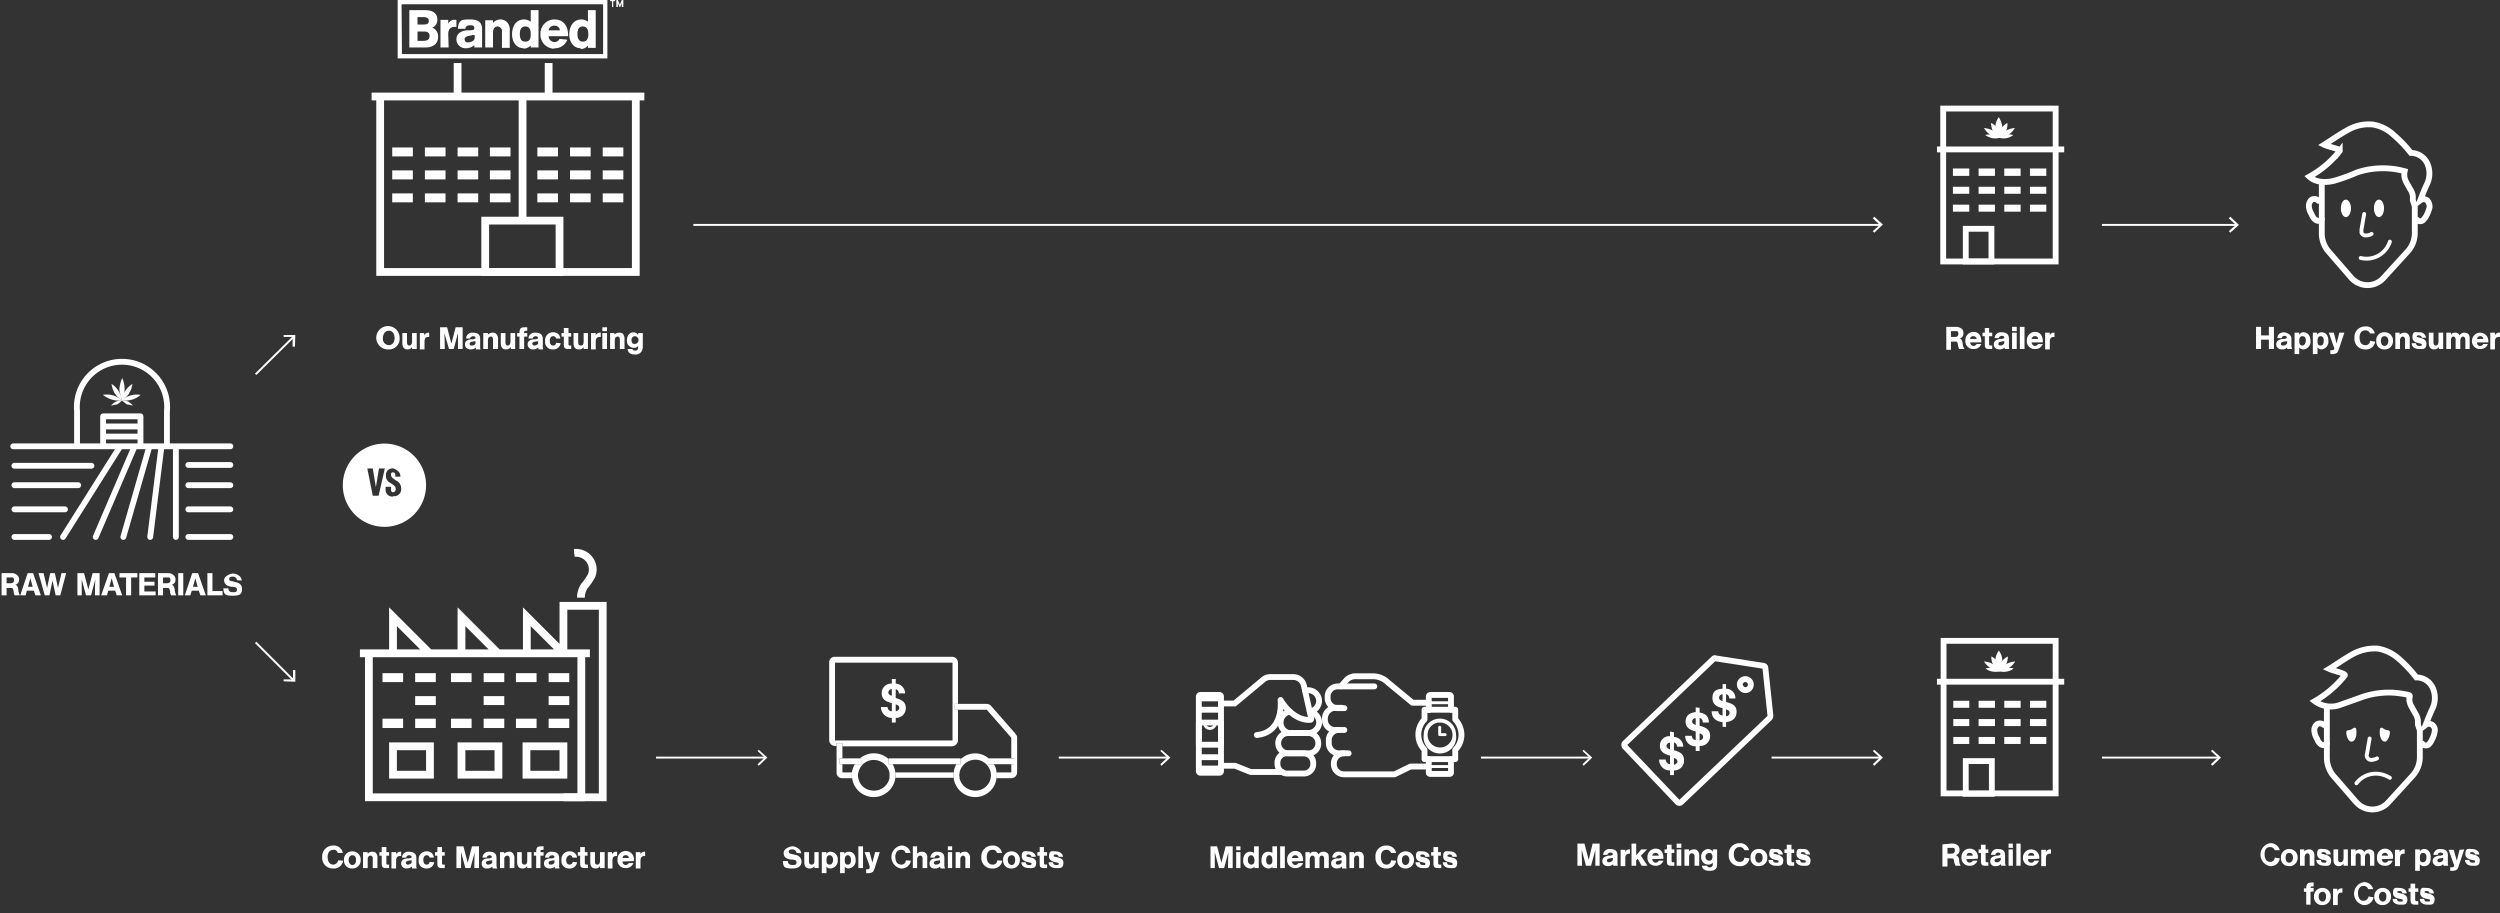 <svg xmlns="http://www.w3.org/2000/svg" id="Layer_1" data-name="Layer 1" viewBox="0 0 642.5 234.7"><rect x="0" y="0" width="642.5" height="234.7" fill="#333333" stroke="none"/><defs><style>.cls-1,.cls-10,.cls-11,.cls-12,.cls-5,.cls-6,.cls-7,.cls-8,.cls-9{fill:none}.cls-2{fill:#fff}.cls-3{isolation:isolate}.cls-4{clip-path:url(#clip-path)}.cls-10,.cls-11,.cls-12,.cls-5,.cls-6,.cls-7,.cls-8,.cls-9{stroke:#fff}.cls-12,.cls-5,.cls-6,.cls-7,.cls-8,.cls-9{stroke-miterlimit:10}.cls-5{stroke-width:.5px}.cls-10,.cls-6,.cls-9{stroke-width:1.5px}.cls-7{stroke-width:2px}.cls-10,.cls-11,.cls-8,.cls-9{stroke-linecap:round}.cls-10,.cls-11{stroke-linejoin:round}.cls-11{stroke-width:.75px}.cls-12{stroke-width:.03px}</style><clipPath id="clip-path"><path d="M0 0h642.5v234.63H0z" class="cls-1"/></clipPath></defs><g id="Layer_2" data-name="Layer 2"><g id="Layer_1-2" data-name="Layer 1-2"><path d="M0 0h642.5v234.6H0z" class="cls-1"/><path d="M98.8 114a10.7 10.7 0 1 0 10.7 10.6A10.7 10.7 0 0 0 98.8 114zm-1.5 13.4h-1.5l-1.4-7h1.4l.8 4.8.8-4.8h1.5zm3.7.2a1.7 1.7 0 0 1-1.9-1.5v-1h1.4v.7c0 .4.1.7.5.7s.7-.3.7-.8-.2-.8-.8-1.2l-.6-.4a1.9 1.9 0 0 1-1.1-1.9 1.6 1.6 0 0 1 1.5-1.8c.1-.1.2 0 .4 0s1.8.7 1.8 1.9v.2h-1.3v-.3c0-.4-.1-.8-.6-.8s-.5.3-.5.7a1.2 1.2 0 0 0 .6.9l.7.5a2.2 2.2 0 0 1 1.3 2 1.8 1.8 0 0 1-2.1 2z" class="cls-2"/><g class="cls-3"><path d="M316.8 223.1h-1.2s0-2.7.1-4.1l-1.1 4.1h-1.3l-1.1-4.1v4.1h-1.1v-5.6h1.7l1.1 4.2 1.1-4.2h1.8zM318.8 218.5h-1.1v-1h1.1zm0 4.6h-1.1V219h1.1zM322.4 223.1v-.4a1.3 1.3 0 0 1-1.1.5 1.9 1.9 0 0 1-1.8-2.1c0-1.2.6-2.2 1.8-2.2a1.7 1.7 0 0 1 1 .3v-1.7h1.2v5.6zm-.9-3.3c-.6 0-.8.7-.8 1.2s.2 1.2.9 1.2.8-.6.8-1.1-.2-1.3-.9-1.3zM327 223.1v-.4c-.2.4-.6.5-1.1.5a1.9 1.9 0 0 1-1.7-2.1c0-1.2.5-2.2 1.8-2.2a1.7 1.7 0 0 1 1 .3v-1.7h1.2v5.6zm-.8-3.3c-.6 0-.8.7-.8 1.2s.1 1.2.8 1.2.8-.6.8-1.1-.1-1.3-.8-1.3zM330.2 223.1H329v-5.6h1.2zM332 221.4c.1.5.4.9.9.9a.9.9 0 0 0 .8-.5h1.2a2 2 0 0 1-2 1.3 2 2 0 0 1-2.1-2.2 2.1 2.1 0 0 1 2.1-2.2c1.4 0 2 1.1 2 2.4v.2zm1.7-.9a.8.8 0 0 0-.8-.7c-.5 0-.7.2-.9.7zM340.3 223.1v-2.2c0-.4 0-1-.6-1s-.6.6-.6 1v2.2h-1.2v-2.3c0-.4-.1-.9-.6-.9s-.7.6-.7 1v2.2h-1.1V219h1.1v.5a1.2 1.2 0 0 1 1.2-.6 1.1 1.1 0 0 1 1.1.7 1.2 1.2 0 0 1 1.2-.7 1.9 1.9 0 0 1 1 .3c.4.3.4.8.4 1.3v2.6zM344.9 222.7a1.9 1.9 0 0 1-1.3.5c-.8 0-1.5-.4-1.5-1.3s.7-1.2 1.5-1.3h.6c.3-.1.6-.1.6-.4s-.4-.4-.6-.4-.8.2-.8.6h-1a1.5 1.5 0 0 1 1.7-1.5c1.1 0 1.9.4 1.9 1.6v1.8a2.2 2.2 0 0 0 .1.9h-1.2zm-.1-1.6h-.3c-.3.1-1.2.1-1.2.6s.3.5.6.5a1 1 0 0 0 .9-.5zM349.3 223.1v-2.4c0-.4-.1-.8-.6-.8s-.7.5-.7.9v2.3h-1.2V219h1.2v.4a1.4 1.4 0 0 1 1.1-.5 1.5 1.5 0 0 1 .9.2 1.7 1.7 0 0 1 .5 1.5v2.5zM358.8 221.2a2.3 2.3 0 0 1-2.5 2 2.7 2.7 0 0 1-2.8-2.9 2.7 2.7 0 0 1 2.8-3 2.4 2.4 0 0 1 2.5 1.9h-1.3a1.2 1.2 0 0 0-1.2-.8c-1.1 0-1.4.9-1.4 1.8s.3 2 1.4 2a1.1 1.1 0 0 0 1.2-1.1zM361.2 223.2a2 2 0 0 1-2.1-2.1 2.1 2.1 0 0 1 2.2-2.3 2.1 2.1 0 0 1 2.1 2.2 2.1 2.1 0 0 1-2.2 2.2zm.1-3.4c-.8 0-1 .6-1 1.2s.2 1.3.9 1.3 1-.7 1-1.3-.3-1.2-.9-1.2zM364.9 221.6c0 .6.3.7.9.7s.5 0 .5-.4-2.4-.1-2.4-1.8.9-1.3 1.7-1.3 1.8.4 1.8 1.4h-1.1a.7.7 0 0 0-.7-.6c-.2 0-.6 0-.6.4s2.5.1 2.5 1.7-.9 1.4-1.8 1.4-1.9-.4-1.9-1.5h1.1zM369.6 219.9v1.8c0 .4.1.5.4.5h.4v.9h-.8c-1 0-1.2-.4-1.2-1.2v-2h-.6v-.9h.6v-1.3h1.2v1.3h.7v.9zM371.9 221.6c0 .6.3.7.9.7s.5 0 .5-.4-2.4-.1-2.4-1.8.9-1.3 1.7-1.3 1.8.4 1.8 1.4h-1.1a.7.7 0 0 0-.7-.6c-.2 0-.6 0-.6.4s2.5.1 2.5 1.7-.9 1.4-1.8 1.4-1.9-.4-1.9-1.5h1.1z" class="cls-2"/></g><g class="cls-3"><g class="cls-3"><path d="M88.2 221.2a2.4 2.4 0 0 1-2.6 2 2.7 2.7 0 0 1-2.8-2.9 2.8 2.8 0 0 1 2.9-3 2.3 2.3 0 0 1 2.4 1.9h-1.3a1 1 0 0 0-1.1-.8c-1.1 0-1.5.9-1.5 1.8s.3 2 1.5 2a1.3 1.3 0 0 0 1.2-1.1zM90.5 223.2a2 2 0 0 1-2.1-2.1 2.1 2.1 0 0 1 2.2-2.3 2.1 2.1 0 0 1 2.1 2.2 2.1 2.1 0 0 1-2.2 2.2zm.1-3.4c-.7 0-1 .6-1 1.2s.3 1.3 1 1.3.9-.7.9-1.3-.2-1.2-.9-1.2zM95.8 223.1v-2.4c0-.4-.1-.8-.6-.8s-.7.5-.7.9v2.3h-1.2V219h1.2v.4a1.4 1.4 0 0 1 1.1-.5 1.5 1.5 0 0 1 .9.2 1.7 1.7 0 0 1 .5 1.5v2.5zM99.3 219.9v1.8c0 .4 0 .5.4.5h.3v.9h-.8c-.9 0-1.1-.4-1.1-1.2v-2h-.6v-.9h.6v-1.3h1.2v1.3h.7v.9z" class="cls-2"/></g><g class="cls-3"><path d="M101.8 219.6a1.1 1.1 0 0 1 1.1-.7h.2v1.1h-.3c-.9 0-1 .7-1 1.2v2h-1.2V219h1.2z" class="cls-2"/></g><g class="cls-3"><path d="M105.8 222.7a1.7 1.7 0 0 1-1.3.5 1.3 1.3 0 0 1-1.4-1.3c0-.9.7-1.2 1.5-1.3h.5c.4-.1.7-.1.7-.4s-.5-.4-.7-.4-.7.2-.7.6h-1.1a1.6 1.6 0 0 1 1.8-1.5c1.1 0 1.9.4 1.9 1.6v1.8a2.2 2.2 0 0 0 .1.9h-1.2zm0-1.6h-.3c-.3.1-1.2.1-1.2.6a.5.5 0 0 0 .5.5 1.2 1.2 0 0 0 1-.5zM111.6 221.6a1.9 1.9 0 0 1-2 1.6 1.9 1.9 0 0 1-2-2.2 2 2 0 0 1 2.1-2.2 1.7 1.7 0 0 1 1.8 1.6h-1.1a.7.7 0 0 0-.7-.6c-.7 0-.9.6-.9 1.2s.2 1.2.8 1.2a.7.7 0 0 0 .8-.7zM113.6 219.9v1.8c0 .4 0 .5.4.5h.3v.9h-.8c-.9 0-1.1-.4-1.1-1.2v-2h-.6v-.9h.6v-1.3h1.2v1.3h.7v.9zM123.1 223.1h-1.2s0-2.7.1-4.1l-1.1 4.1h-1.3l-1.1-4.1v4.1h-1.2v-5.6h1.8l1.1 4.2 1.1-4.2h1.8zM126.5 222.7a1.7 1.7 0 0 1-1.3.5 1.2 1.2 0 0 1-1.4-1.3c0-.9.7-1.2 1.4-1.3h.6c.3-.1.6-.1.6-.4s-.4-.4-.6-.4-.7.2-.7.6H124a1.6 1.6 0 0 1 1.8-1.5c1.1 0 1.8.4 1.8 1.6v1.8a2 2 0 0 0 .2.9h-1.2zm0-1.6h-.3c-.4.1-1.3.1-1.3.6s.4.5.6.5a1.2 1.2 0 0 0 1-.5zM131 223.1v-2.4c0-.4-.2-.8-.6-.8a.8.8 0 0 0-.8.9v2.3h-1.1V219h1.1v.4a1.7 1.7 0 0 1 1.2-.5 1.1 1.1 0 0 1 .8.2 1.7 1.7 0 0 1 .6 1.5v2.5zM135.5 223.1v-.5a1.4 1.4 0 0 1-1.2.6c-1.3 0-1.4-1-1.4-1.8V219h1.2v2.3c0 .5.1.9.7.9s.7-.5.7-1.1V219h1.1v4.1z" class="cls-2"/></g><g class="cls-3"><path d="M138.9 219.9v3.2h-1.1v-3.2h-.6v-.9h.6c0-1.4.4-1.5 1.5-1.5h.4v.9h-.1c-.4 0-.7 0-.7.4v.2h.8v.9z" class="cls-2"/></g><g class="cls-3"><path d="M142.6 222.7a1.9 1.9 0 0 1-1.3.5c-.8 0-1.5-.4-1.5-1.3s.7-1.2 1.5-1.3h.6c.3-.1.6-.1.6-.4s-.4-.4-.6-.4-.8.2-.8.6h-1a1.5 1.5 0 0 1 1.7-1.5c1.1 0 1.9.4 1.9 1.6v1.8a2.2 2.2 0 0 0 .1.9h-1.2zm-.1-1.6h-.3c-.3.1-1.2.1-1.2.6s.3.5.6.5a1 1 0 0 0 .9-.5zM148.3 221.6a1.8 1.8 0 0 1-2 1.6 1.9 1.9 0 0 1-2-2.2 2 2 0 0 1 2.1-2.2 1.8 1.8 0 0 1 1.9 1.6h-1.2c0-.4-.3-.6-.7-.6s-.9.6-.9 1.2.2 1.2.9 1.2a.8.8 0 0 0 .8-.7zM150.3 219.9v1.8c0 .4.1.5.5.5h.3v.9h-.8c-1 0-1.2-.4-1.2-1.2v-2h-.6v-.9h.6v-1.3h1.2v1.3h.7v.9zM154.2 223.1v-.5a1.3 1.3 0 0 1-1.1.6c-1.3 0-1.4-1-1.4-1.8V219h1.2v2.3c0 .5 0 .9.6.9s.7-.5.7-1.1V219h1.2v4.1z" class="cls-2"/></g><g class="cls-3"><path d="M157.3 219.6a1.1 1.1 0 0 1 1.1-.7h.2v1.1h-.3c-.8 0-.9.7-.9 1.2v2h-1.2V219h1.1z" class="cls-2"/></g><g class="cls-3"><path d="M160 221.4a.8.8 0 0 0 .8.9.9.9 0 0 0 .8-.5h1.2a2 2 0 0 1-2 1.3 2 2 0 0 1-2.1-2.2 2.1 2.1 0 0 1 2.1-2.2 2.1 2.1 0 0 1 2.1 2.4v.2zm1.6-.9a.7.7 0 0 0-.8-.7c-.5 0-.7.2-.8.7zM164.6 219.6a1 1 0 0 1 1-.7h.2v1.1h-.2c-.9 0-1 .7-1 1.2v2h-1.2V219h1.2z" class="cls-2"/></g></g><g class="cls-3"><g class="cls-3"><path d="M99.9 89.8a3 3 0 1 1 2.8-2.9 2.7 2.7 0 0 1-2.8 2.9zm0-4.8c-1 0-1.5 1-1.5 1.9a1.6 1.6 0 0 0 1.5 1.8c1 0 1.5-.8 1.5-1.8S101 85 99.9 85zM105.9 89.7v-.5a1.3 1.3 0 0 1-1.1.6c-1.3 0-1.4-1-1.4-1.8v-2.4h1.2v2.3c0 .5.1.9.6.9s.7-.5.7-1.1v-2.1h1.2v4.1zM109 86.2a1.2 1.2 0 0 1 1.1-.7h.2v1.1h-.3c-.8 0-.9.7-.9 1.2v2h-1.2v-4.2h1.1zM118.9 89.7h-1.2v-4.1l-1.1 4.1h-1.2l-1.2-4.1c.1 1.6.1 4.1.1 4.1h-1.2v-5.6h1.8l1.1 4.2 1.1-4.2h1.8zM122.3 89.3a1.9 1.9 0 0 1-1.3.5c-.8 0-1.5-.4-1.5-1.3s.7-1.2 1.5-1.3h.6c.3-.1.6-.1.6-.4s-.4-.4-.6-.4-.8.2-.8.6h-1a1.5 1.5 0 0 1 1.7-1.5c1.2 0 1.9.4 1.9 1.6v1.8a2.2 2.2 0 0 0 .1.9h-1.2zm-.1-1.6h-.3c-.3.1-1.2.1-1.2.6s.3.5.6.5a1 1 0 0 0 .9-.5zM126.7 89.7v-2.4c0-.4-.1-.8-.6-.8s-.7.5-.7.9v2.3h-1.2v-4.1h1.2v.4a1.6 1.6 0 0 1 1.1-.5 1.3 1.3 0 0 1 .9.2 1.7 1.7 0 0 1 .6 1.5v2.5zM131.3 89.7v-.5a1.6 1.6 0 0 1-1.2.6c-1.3 0-1.4-1-1.4-1.8v-2.4h1.2v2.3c0 .5.1.9.6.9s.7-.5.7-1.1v-2.1h1.2v4.1z" class="cls-2"/></g><g class="cls-3"><path d="M134.7 86.5v3.2h-1.2v-3.2h-.6v-.9h.6c0-1.4.5-1.5 1.5-1.5h.5v.9h-.1c-.5 0-.7 0-.7.4v.2h.8v.9z" class="cls-2"/></g><g class="cls-3"><path d="M138.3 89.3a1.7 1.7 0 0 1-1.3.5 1.3 1.3 0 0 1-1.4-1.3c0-.9.7-1.2 1.5-1.3h.5c.4-.1.7-.1.7-.4s-.5-.4-.7-.4-.7.2-.7.6h-1.1a1.6 1.6 0 0 1 1.8-1.5c1.1 0 1.9.4 1.9 1.6v1.8a2.2 2.2 0 0 0 .1.9h-1.2zm0-1.6h-.3c-.3.1-1.2.1-1.2.6a.5.5 0 0 0 .5.5 1.2 1.2 0 0 0 1-.5zM144.1 88.2a1.9 1.9 0 0 1-2 1.6 1.9 1.9 0 0 1-2-2.2 2 2 0 0 1 2.1-2.2A1.7 1.7 0 0 1 144 87h-1.1a.7.7 0 0 0-.7-.6c-.7 0-.9.6-.9 1.2s.2 1.2.8 1.2a.7.7 0 0 0 .8-.7zM146.1 86.5v1.8c0 .4 0 .5.4.5h.3v.9h-.8c-.9 0-1.1-.4-1.1-1.2v-2h-.6v-.9h.6v-1.3h1.2v1.3h.7v.9zM150 89.7v-.5a1.3 1.3 0 0 1-1.2.6c-1.3 0-1.4-1-1.4-1.8v-2.4h1.2v2.3c0 .5.1.9.7.9s.7-.5.7-1.1v-2.1h1.1v4.1zM153.1 86.2a1.1 1.1 0 0 1 1.1-.7h.2v1.1h-.3c-.9 0-1 .7-1 1.2v2h-1.2v-4.2h1.2zM156 85.1h-1.2v-1h1.2zm0 4.6h-1.2v-4.1h1.2zM159.3 89.7v-2.4c0-.4-.1-.8-.6-.8s-.7.5-.7.9v2.3h-1.2v-4.1h1.1v.4a1.7 1.7 0 0 1 1.2-.5 1.5 1.5 0 0 1 .9.2 2 2 0 0 1 .5 1.5v2.5zM165.2 85.6v3.6a2.9 2.9 0 0 1-.2.9 1.8 1.8 0 0 1-1.9 1c-.9 0-1.7-.3-1.8-1.4h1.2a.8.8 0 0 0 .7.4c.7 0 .8-.4.8-1v-.2a1.2 1.2 0 0 1-1.1.5 1.8 1.8 0 0 1-1.8-1.9c0-1.1.6-2.1 1.7-2.1a1.4 1.4 0 0 1 1.2.7v-.5zm-2.1.8a.9.9 0 0 0-.8 1c0 .6.2 1 .8 1a1 1 0 0 0 0-2z" class="cls-2"/></g></g><g class="cls-4"><path d="M540.2 57.8h34.6" class="cls-5"/><path d="M573.2 59.8l-.4-.4 1.8-1.6-1.8-1.7.4-.4 2.2 2.1z" class="cls-2"/><path d="M455.3 194.7h28" class="cls-5"/><path d="M481.7 196.8l-.4-.4 1.8-1.7-1.8-1.7.4-.3 2.2 2-2.2 2.1z" class="cls-2"/><path d="M168.6 194.7h28.1" class="cls-5"/><path d="M195 196.8l-.3-.4 1.8-1.7-1.8-1.7.3-.3 2.2 2-2.2 2.1z" class="cls-2"/><path d="M65.7 96.2l9.8-9.7" class="cls-5"/><path d="M75.8 89.1h-.6v-2.5h-2.3v-.5h3z" class="cls-2"/><path d="M65.7 165.1l9.8 9.8" class="cls-5"/><path d="M72.9 175.1v-.5h2.4v-2.4h.6v3z" class="cls-2"/><path d="M272.1 194.7h28.1" class="cls-5"/><path d="M298.5 196.8l-.3-.4 1.8-1.7-1.8-1.7.3-.3 2.3 2-2.3 2.1z" class="cls-2"/><path d="M380.6 194.7h28.1" class="cls-5"/><path d="M407 196.8l-.3-.4 1.8-1.7-1.8-1.7.3-.3 2.2 2-2.2 2.1z" class="cls-2"/><path d="M540.2 194.7h30" class="cls-5"/><path d="M568.6 196.8l-.4-.4 1.8-1.7-1.8-1.7.4-.3 2.2 2-2.2 2.1z" class="cls-2"/><path d="M483.3 57.8H178.2" class="cls-5"/><path d="M481.7 55.7l-.4.4 1.8 1.7-1.8 1.6.4.4 2.2-2.1z" class="cls-2"/></g><g class="cls-3"><path d="M501.5 216.8a2.2 2.2 0 0 1 1.8.6 1.7 1.7 0 0 1 .3 1 1.3 1.3 0 0 1-1 1.4c.6.1.8.7.9 1.2a2.6 2.6 0 0 0 .4 1.5h-1.3a3.6 3.6 0 0 1-.4-1.1c0-.3-.1-.7-.4-.8h-1.3v2.1h-1.3V217zm-1 2.6h.6c.6 0 1.3 0 1.3-.8s-.4-.7-.9-.7h-1zM505.4 220.8a.8.8 0 0 0 .8.9.9.9 0 0 0 .8-.5h1.2a2 2 0 0 1-2 1.3 2 2 0 0 1-2.1-2.2 2.1 2.1 0 0 1 2.1-2.2 2.1 2.1 0 0 1 2.1 2.4v.2zm1.6-.9a.7.7 0 0 0-.8-.7c-.5 0-.7.2-.8.7zM510.3 219.2v1.9c0 .4 0 .5.4.5h.3v.9h-.8c-.9 0-1.1-.4-1.1-1.3v-2h-.6v-.9h.6v-1.2h1.2v1.2h.7v.9zM514.2 222.1a1.7 1.7 0 0 1-1.3.5 1.2 1.2 0 0 1-1.4-1.3c0-.9.7-1.2 1.4-1.4h.6c.3-.1.6-.1.6-.4s-.4-.4-.6-.4-.7.2-.7.6h-1.1a1.6 1.6 0 0 1 1.8-1.5c1.1 0 1.8.4 1.8 1.6v1.8a2 2 0 0 0 .2.9h-1.2zm0-1.6h-.3c-.3.1-1.3.1-1.3.6s.4.5.6.5a1.1 1.1 0 0 0 1-.6zM517.3 217.9h-1.1v-1.1h1.1zm0 4.6h-1.1v-4.2h1.1zM519.3 222.5h-1.1v-5.7h1.1zM521.2 220.8a.8.8 0 0 0 .9.9.8.8 0 0 0 .7-.5h1.2a1.9 1.9 0 0 1-2 1.3 2 2 0 0 1-2.1-2.2 2.1 2.1 0 1 1 4.2.2v.2zm1.6-.9a.7.7 0 0 0-.7-.7.8.8 0 0 0-.9.7zM525.8 219a1.1 1.1 0 0 1 1.1-.7h.2v1.1h-.3c-.9 0-1 .7-1 1.2v2h-1.2v-4.2h1.2z" class="cls-2"/></g><g class="cls-4"><path d="M499.5 164.7h28.8v39.2h-28.8z" class="cls-6"/><path d="M502 180.1h4.1v1.8H502zm6.5 0h4.2v1.8h-4.2zm6.6 0h4.2v1.8h-4.2zm6.6 0h4.2v1.8h-4.2zm-19.7 4.7h4.1v1.8H502zm6.5 0h4.2v1.8h-4.2zm6.6 0h4.2v1.8h-4.2zm6.6 0h4.2v1.8h-4.2zm-19.7 4.6h4.1v1.8H502zm6.5 0h4.2v1.8h-4.2zm6.6 0h4.2v1.8h-4.2zm6.6 0h4.2v1.8h-4.2z" class="cls-2"/><path d="M497.8 175.2h32.7m-25.3 20.4h6.7v8.4h-6.7z" class="cls-6"/><path d="M514.6 169.9a4.3 4.3 0 0 1-.9 2.6 4.4 4.4 0 0 1 0-5.3 4.4 4.4 0 0 1 .9 2.7" class="cls-2"/><path d="M515.5 170.9a4.6 4.6 0 0 1-1.8 1.6 4.4 4.4 0 0 1 .5-2.2 5.5 5.5 0 0 1 1.8-1.6 4.4 4.4 0 0 1-.5 2.2" class="cls-2"/><path d="M516.2 171.7a5.7 5.7 0 0 1-2.5.8 4.6 4.6 0 0 1 1.7-1.7 5.3 5.3 0 0 1 2.5-.8 4.6 4.6 0 0 1-1.7 1.7" class="cls-2"/><path d="M515.7 172.6a4.6 4.6 0 0 1-2-.1 4.9 4.9 0 0 1 1.8-.8 4.6 4.6 0 0 1 2 .1 3.7 3.7 0 0 1-1.8.8" class="cls-2"/><path d="M512.3 170.9a4 4 0 0 0 1.8 1.6 5.9 5.9 0 0 0-.5-2.2 5.5 5.5 0 0 0-1.8-1.6 3.6 3.6 0 0 0 .5 2.2" class="cls-2"/><path d="M511.6 171.7a5.3 5.3 0 0 0 2.4.8 3.7 3.7 0 0 0-1.6-1.7 5.3 5.3 0 0 0-2.5-.8 4.6 4.6 0 0 0 1.7 1.7" class="cls-2"/><path d="M512.1 172.6a4.6 4.6 0 0 0 2-.1 7.1 7.1 0 0 0-1.8-.8 4.5 4.5 0 0 0-2 .1 3.7 3.7 0 0 0 1.8.8" class="cls-2"/></g><g class="cls-3"><path d="M502.5 84a2.5 2.5 0 0 1 1.8.6 1.7 1.7 0 0 1 .3 1 1.3 1.3 0 0 1-1 1.4c.6.1.7.7.8 1.2a2.7 2.7 0 0 0 .5 1.5h-1.4a3.5 3.5 0 0 1-.3-1.1c-.1-.3-.1-.7-.4-.8h-1.4v2.1h-1.2V84zm-1.1 2.6h.7c.6 0 1.2 0 1.2-.8s-.4-.7-.9-.7h-1zM506.3 88c.1.5.4.9.9.9a.9.9 0 0 0 .8-.5h1.2a2 2 0 0 1-2 1.3 2 2 0 0 1-2.1-2.2 2.1 2.1 0 0 1 2.1-2.2c1.4 0 2 1.1 2 2.4v.3zm1.7-.9a.8.8 0 0 0-.8-.7.8.8 0 0 0-.9.7zM511.2 86.4v1.9c0 .4.1.5.5.5h.3v.9h-.8c-1 0-1.1-.4-1.1-1.3v-2h-.6v-.9h.6v-1.2h1.1v1.2h.8v.9zM515.2 89.3a1.9 1.9 0 0 1-1.3.5c-.8 0-1.5-.4-1.5-1.3s.7-1.2 1.5-1.4h.6c.3-.1.6-.1.6-.4s-.4-.4-.6-.4-.8.2-.8.6h-1.1a1.6 1.6 0 0 1 1.8-1.5c1.1 0 1.9.4 1.9 1.6v1.8a2.2 2.2 0 0 0 .1.9h-1.2zm-.1-1.6h-.3c-.3.1-1.2.1-1.2.6s.3.5.6.5a1.1 1.1 0 0 0 .9-.6zM518.3 85.1h-1.2V84h1.2zm0 4.6h-1.2v-4.2h1.2zM520.3 89.7h-1.2V84h1.2zM522.1 88c.1.5.4.9.9.9a.9.9 0 0 0 .8-.5h1.2a2 2 0 0 1-2 1.3 2 2 0 0 1-2.1-2.2 2.1 2.1 0 0 1 2.1-2.2c1.4 0 2 1.1 2 2.4v.3zm1.7-.9a.7.7 0 0 0-.8-.7c-.5 0-.7.2-.9.7zM526.8 86.2a1 1 0 0 1 1-.7h.2v1.1h-.2c-.9 0-1 .7-1 1.2v2h-1.2v-4.3h1.2z" class="cls-2"/></g><g class="cls-4"><g class="cls-3"><g class="cls-3"><path d="M583.1 84h1.3v5.7h-1.3v-2.4h-2v2.4h-1.3V84h1.3v2.2h2zM587.8 89.3a1.7 1.7 0 0 1-1.3.5c-.8 0-1.5-.4-1.5-1.3s.7-1.2 1.5-1.4h.6c.3-.1.6-.1.6-.4s-.4-.4-.6-.4-.7.2-.7.6h-1.1c0-1.4 1.4-1.5 1.7-1.5s1.9.4 1.9 1.6v1.8a2 2 0 0 0 .2.9h-1.3zm0-1.6h-.3c-.4.1-1.3.1-1.3.6s.3.5.6.5a1.1 1.1 0 0 0 1-.6zM590.9 85.5v.5a1.3 1.3 0 0 1 1.1-.6c1.1 0 1.8.9 1.8 2.2a2 2 0 0 1-1.8 2.2 1.4 1.4 0 0 1-1.1-.5V91h-1.2v-5.5zm.8.9c-.7 0-.8.7-.8 1.3s.2 1.1.8 1.1.9-.7.9-1.3-.2-1.1-.9-1.1z" class="cls-2"/></g><g class="cls-3"><path d="M595.5 85.5v.5a1.4 1.4 0 0 1 1.2-.6c1.1 0 1.7.9 1.7 2.2a2 2 0 0 1-1.8 2.2 1.4 1.4 0 0 1-1-.5V91h-1.2v-5.5zm.9.9c-.7 0-.8.7-.8 1.3s.1 1.1.8 1.1.8-.7.8-1.3-.2-1.1-.8-1.1z" class="cls-2"/></g><g class="cls-3"><path d="M602.5 85.5l-1.4 4.2a6.3 6.3 0 0 1-.4.9 2.1 2.1 0 0 1-1.5.4h-.3v-1h.4c.5 0 .6-.2.6-.5s-.1-.3-.2-.6l-1.2-3.4h1.3l.7 2.8.7-2.8zM610.4 87.8a2.3 2.3 0 0 1-2.5 2 2.7 2.7 0 0 1-2.8-3 2.7 2.7 0 0 1 2.8-2.9 2.2 2.2 0 0 1 2.4 1.8h-1.2a1.2 1.2 0 0 0-1.2-.8c-1.1 0-1.5.9-1.5 1.8s.3 2 1.5 2a1.1 1.1 0 0 0 1.2-1.1zM612.8 89.8a2 2 0 0 1-2.1-2.2 2 2 0 0 1 2.2-2.2 2.1 2.1 0 0 1 2.1 2.2 2.1 2.1 0 0 1-2.2 2.2zm0-3.4c-.7 0-.9.6-.9 1.2s.2 1.3.9 1.3 1-.7 1-1.3-.3-1.2-1-1.2zM618.1 89.7v-2.4c0-.4-.2-.8-.6-.8s-.7.5-.7.9v2.3h-1.2v-4.2h1.1v.5a1.7 1.7 0 0 1 1.2-.5 1.1 1.1 0 0 1 .8.2 1.6 1.6 0 0 1 .6 1.4v2.6zM620.9 88.2c.1.6.4.7.9.7s.6 0 .6-.4-2.4-.1-2.4-1.8.8-1.3 1.7-1.3a1.6 1.6 0 0 1 1.8 1.4h-1.1a.7.7 0 0 0-.7-.6c-.3 0-.6 0-.6.3s2.5.2 2.5 1.8-1 1.4-1.9 1.4-1.9-.4-1.9-1.5h1.1zM626.8 89.7v-.5a1.6 1.6 0 0 1-1.2.6c-1.3 0-1.4-1.1-1.4-1.8v-2.5h1.2v2.4c0 .5.1.9.6.9s.7-.5.7-1.1v-2.2h1.2v4.2zM633.6 89.7v-2.2c0-.4-.1-1-.6-1s-.7.6-.7 1v2.2h-1.2v-2.4c0-.3-.1-.8-.6-.8s-.6.6-.6 1v2.2h-1.2v-4.2h1.2v.6c.2-.5.6-.6 1.1-.6a1.1 1.1 0 0 1 1.1.7 1.4 1.4 0 0 1 1.3-.7 1.6 1.6 0 0 1 .9.3c.4.3.4.8.4 1.3v2.6zM636.6 88a.8.8 0 0 0 .9.9.8.8 0 0 0 .7-.5h1.2a2 2 0 0 1-2 1.3 2 2 0 0 1-2.1-2.2 2.1 2.1 0 1 1 4.2.2v.3zm1.6-.9a.7.7 0 0 0-.7-.7.8.8 0 0 0-.9.7zM641.2 86.2a1.1 1.1 0 0 1 1.1-.7h.2v1.1h-.3c-.9 0-1 .7-1 1.2v2H640v-4.3h1.2z" class="cls-2"/></g></g><path d="M499.4 27.9h28.9v39.3h-28.9z" class="cls-6"/><path d="M501.9 43.3h4.2v1.9h-4.2zm6.6 0h4.2v1.9h-4.2zm6.6 0h4.2v1.9h-4.2zm6.6 0h4.2v1.9h-4.2zM501.9 48h4.2v1.8h-4.2zm6.6 0h4.2v1.8h-4.2zm6.6 0h4.2v1.8h-4.2zm6.6 0h4.2v1.8h-4.2zm-19.8 4.6h4.2v1.8h-4.2zm6.6 0h4.2v1.8h-4.2zm6.6 0h4.2v1.8h-4.2zm6.6 0h4.2v1.8h-4.2z" class="cls-2"/><path d="M497.8 38.4h32.7m-25.3 20.4h6.6v8.4h-6.6z" class="cls-6"/><path d="M514.6 32.8a6.2 6.2 0 0 1-.9 2.6 4.3 4.3 0 0 1-.9-2.6 4.4 4.4 0 0 1 .9-2.7 6.2 6.2 0 0 1 .9 2.7" class="cls-2"/><path d="M515.5 33.8a6.9 6.9 0 0 1-1.8 1.6 3.6 3.6 0 0 1 .5-2.2 4.4 4.4 0 0 1 1.7-1.6 4.3 4.3 0 0 1-.4 2.2" class="cls-2"/><path d="M516.2 34.6a5.7 5.7 0 0 1-2.5.8 4.4 4.4 0 0 1 1.6-1.7 5.7 5.7 0 0 1 2.5-.8 4.4 4.4 0 0 1-1.6 1.7" class="cls-2"/><path d="M515.7 35.5a4.4 4.4 0 0 1-2-.1 3.8 3.8 0 0 1 1.7-.8 4.4 4.4 0 0 1 2 .1 3.8 3.8 0 0 1-1.7.8" class="cls-2"/><path d="M512.2 33.8a6.9 6.9 0 0 0 1.8 1.6 3.6 3.6 0 0 0-.5-2.2 4 4 0 0 0-1.8-1.6 5.9 5.9 0 0 0 .5 2.2" class="cls-2"/><path d="M511.5 34.6a5.7 5.7 0 0 0 2.5.8 4.4 4.4 0 0 0-1.6-1.7 5.7 5.7 0 0 0-2.5-.8 4.4 4.4 0 0 0 1.6 1.7" class="cls-2"/><path d="M512 35.5a4.5 4.5 0 0 0 2-.1 3.7 3.7 0 0 0-1.8-.8 4.6 4.6 0 0 0-2 .1 4.8 4.8 0 0 0 1.8.8" class="cls-2"/></g><g class="cls-3"><g class="cls-3"><path d="M585.9 220.6a2.3 2.3 0 0 1-2.5 2 3 3 0 0 1 0-5.9 2.4 2.4 0 0 1 2.5 1.8h-1.3a1.2 1.2 0 0 0-1.2-.8c-1.1 0-1.4.9-1.4 1.8s.3 2 1.4 2a1.1 1.1 0 0 0 1.2-1.1zM588.3 222.6a2 2 0 0 1-2.1-2.2 2.1 2.1 0 0 1 2.2-2.2 2.1 2.1 0 0 1 2.1 2.2 2.1 2.1 0 0 1-2.2 2.2zm0-3.4c-.7 0-.9.6-.9 1.2s.2 1.3.9 1.3 1-.7 1-1.3-.3-1.2-1-1.2zM593.6 222.5v-2.4c0-.4-.2-.8-.6-.8s-.7.5-.7.9v2.3h-1.2v-4.2h1.1v.5a1.7 1.7 0 0 1 1.2-.5 1.1 1.1 0 0 1 .8.2 1.6 1.6 0 0 1 .6 1.4v2.6zM596.5 221c0 .6.3.7.8.7s.6 0 .6-.4-2.4-.1-2.4-1.8.9-1.3 1.7-1.3 1.8.4 1.8 1.4h-1.1a.7.7 0 0 0-.7-.6c-.2 0-.6 0-.6.3s2.5.2 2.5 1.8-.9 1.4-1.8 1.4-2-.4-2-1.5h1.2zM602.3 222.5v-.5a1.6 1.6 0 0 1-1.2.6c-1.3 0-1.4-1.1-1.4-1.8v-2.5h1.2v2.4c0 .5.1.9.6.9s.8-.5.8-1.1v-2.2h1.1v4.2zM609.1 222.5v-2.2c0-.4-.1-1-.6-1s-.7.6-.7 1v2.2h-1.1v-2.4c0-.3-.1-.8-.7-.8s-.6.6-.6 1v2.2h-1.2v-4.2h1.2v.6c.2-.5.6-.6 1.1-.6a1.1 1.1 0 0 1 1.1.7 1.5 1.5 0 0 1 1.3-.7 1.4 1.4 0 0 1 .9.3c.4.3.4.8.4 1.3v2.6zM612.1 220.8c.1.5.3.9.9.9a1 1 0 0 0 .8-.5h1.1a1.9 1.9 0 0 1-2 1.3 1.9 1.9 0 0 1-2-2.2 2.1 2.1 0 0 1 2-2.2 2.1 2.1 0 0 1 2.1 2.4v.2zm1.6-.9a.7.7 0 0 0-.7-.7.8.8 0 0 0-.9.7zM616.7 219a1.1 1.1 0 0 1 1.1-.7h.2v1.1h-.3c-.8 0-.9.7-.9 1.2v2h-1.3v-4.2h1.2zM621.9 218.3v.5a1.3 1.3 0 0 1 1.1-.6c1.1 0 1.7.9 1.7 2.2s-.5 2.2-1.7 2.2a1.2 1.2 0 0 1-1.1-.5v1.7h-1.2v-5.5zm.8.9c-.7 0-.8.7-.8 1.3s.1 1.1.8 1.1.9-.7.9-1.3-.2-1.1-.9-1.1z" class="cls-2"/></g><g class="cls-3"><path d="M627.9 222.1a1.7 1.7 0 0 1-1.3.5 1.3 1.3 0 0 1-1.4-1.3c0-.9.7-1.2 1.5-1.4h.5c.4-.1.7-.1.7-.4s-.5-.4-.7-.4-.7.2-.7.6h-1.1a1.6 1.6 0 0 1 1.8-1.5c1.1 0 1.9.4 1.9 1.6v1.8a2.2 2.2 0 0 0 .1.9H628zm0-1.6h-.3c-.3.1-1.2.1-1.2.6a.5.5 0 0 0 .5.5 1.1 1.1 0 0 0 1-.6zM633.3 218.3l-1.4 4.2a2.3 2.3 0 0 1-.4.9c-.3.3-.7.4-1.5.4h-.3v-.9h.4c.5 0 .6-.2.6-.5s-.1-.3-.2-.6l-1.2-3.4h1.3l.8 2.8.7-2.8z" class="cls-2"/></g><g class="cls-3"><path d="M634.6 221c.1.6.4.7.9.7s.6 0 .6-.4-2.5-.1-2.5-1.8.9-1.3 1.7-1.3 1.8.4 1.9 1.4h-1.1a.8.8 0 0 0-.8-.6c-.2 0-.5 0-.5.3s2.5.2 2.5 1.8-1 1.4-1.9 1.4-1.9-.4-1.9-1.5h1.1z" class="cls-2"/></g></g><g class="cls-4"><g class="cls-3"><g class="cls-3"><path d="M593.8 229.2v3.3h-1.1v-3.3h-.6v-.9h.6c0-1.3.5-1.5 1.5-1.5h.4v1h-.1c-.4 0-.7 0-.7.4h.8v.9z" class="cls-2"/></g><g class="cls-3"><path d="M596.8 232.6a2 2 0 0 1-2.1-2.2 2.1 2.1 0 0 1 2.2-2.2 2.1 2.1 0 0 1 2.1 2.2 2.1 2.1 0 0 1-2.2 2.2zm.1-3.4c-.7 0-1 .6-1 1.2s.3 1.3 1 1.3.9-.7.9-1.3-.2-1.2-.9-1.2zM600.7 229a1.2 1.2 0 0 1 1.1-.7h.2v1.1h-.3c-.8 0-.9.7-.9 1.2v2h-1.2v-4.2h1.1zM610 230.6a2.4 2.4 0 0 1-2.6 2 3 3 0 0 1 .1-5.9 2.4 2.4 0 0 1 2.4 1.8h-1.3a1.1 1.1 0 0 0-1.2-.8c-1 0-1.4.9-1.4 1.8s.3 2 1.4 2a1.3 1.3 0 0 0 1.3-1.1zM612.3 232.6a2 2 0 0 1-2.1-2.2 2.1 2.1 0 0 1 2.2-2.2 2.1 2.1 0 0 1 2.1 2.2 2.1 2.1 0 0 1-2.2 2.2zm.1-3.4c-.7 0-1 .6-1 1.2s.3 1.3 1 1.3.9-.7.9-1.3-.2-1.2-.9-1.2zM616 231c.1.6.3.7.9.7s.6 0 .6-.4-2.5-.1-2.5-1.8.9-1.3 1.7-1.3 1.8.4 1.8 1.4h-1.1c0-.4-.3-.6-.7-.6s-.6 0-.6.3 2.6.2 2.6 1.8-1 1.4-1.9 1.4-1.9-.4-1.9-1.5h1.1zM620.7 229.2v1.9c0 .4.1.5.5.5h.3v.9h-.8c-1 0-1.2-.4-1.2-1.3v-2h-.5v-.9h.5v-1.2h1.2v1.2h.8v.9zM623 231c.1.6.3.7.9.7s.6 0 .6-.4-2.5-.1-2.5-1.8.9-1.3 1.7-1.3 1.8.4 1.8 1.4h-1.1c0-.4-.3-.6-.7-.6s-.6 0-.6.3 2.6.2 2.6 1.8-1 1.4-1.9 1.4-1.9-.4-1.9-1.5h1.1z" class="cls-2"/></g></g></g><g class="cls-3"><g class="cls-3"><path d="M411.1 222.5H410v-4.1l-1.1 4.1h-1.3l-1.1-4.1c0 1.5.1 4.1.1 4.1h-1.2v-5.7h1.8l1.1 4.2 1-4.2h1.8zM414.6 222.1a1.9 1.9 0 0 1-1.3.5c-.8 0-1.5-.4-1.5-1.3s.7-1.2 1.5-1.4h.6c.3-.1.6-.1.6-.4s-.4-.4-.6-.4-.8.2-.8.6H412a1.6 1.6 0 0 1 1.8-1.5c1.1 0 1.9.4 1.9 1.6v1.8a2.2 2.2 0 0 0 .1.9h-1.2zm-.1-1.6h-.3c-.3.1-1.2.1-1.2.6s.3.5.6.5a1.1 1.1 0 0 0 .9-.6zM417.7 219a1 1 0 0 1 1-.7h.2v1.1h-.2c-.9 0-1 .7-1 1.2v2h-1.2v-4.2h1.2z" class="cls-2"/></g><g class="cls-3"><path d="M423.3 218.3l-1.6 1.6 1.7 2.6h-1.5l-1-1.8-.4.4v1.4h-1.2v-5.7h1.2v3l1.3-1.5z" class="cls-2"/></g><g class="cls-3"><path d="M424.6 220.8c.1.5.4.9.9.9a.9.9 0 0 0 .8-.5h1.2a2 2 0 0 1-2 1.3 2 2 0 0 1-2.1-2.2 2.1 2.1 0 0 1 2.1-2.2c1.4 0 2 1.1 2 2.4v.2zm1.7-.9a.8.8 0 0 0-.8-.7c-.5 0-.7.2-.9.7zM429.6 219.2v1.9c0 .4 0 .5.4.5h.3v.9h-.8c-1 0-1.1-.4-1.1-1.3v-2h-.6v-.9h.6v-1.2h1.2v1.2h.7v.9zM432.1 217.9h-1.2v-1.1h1.2zm0 4.6h-1.2v-4.2h1.2zM435.5 222.5v-2.4a.7.7 0 0 0-.7-.8c-.5 0-.7.5-.7.9v2.3h-1.2v-4.2h1.2v.5a1.6 1.6 0 0 1 1.1-.5c.4 0 .7 0 .9.2a1.6 1.6 0 0 1 .6 1.4v2.6zM441.3 218.3v3.7a2.8 2.8 0 0 1-.1.9c-.3.8-1.2.9-1.9.9s-1.8-.2-1.9-1.3h1.3a.7.7 0 0 0 .7.4c.7 0 .8-.4.8-1v-.2a1.5 1.5 0 0 1-1.2.5 1.8 1.8 0 0 1-1.8-1.9 1.9 1.9 0 0 1 1.8-2.1 1.5 1.5 0 0 1 1.2.7v-.6zm-2 .9a1 1 0 0 0 0 2c.6 0 .8-.5.8-1s-.2-1-.8-1zM449.6 220.6a2.3 2.3 0 0 1-2.5 2 2.7 2.7 0 0 1-2.8-3 2.7 2.7 0 0 1 2.8-2.9 2.3 2.3 0 0 1 2.4 1.8h-1.2a1.2 1.2 0 0 0-1.2-.8c-1.1 0-1.5.9-1.5 1.8s.3 2 1.5 2a1.1 1.1 0 0 0 1.2-1.1zM452 222.6a2 2 0 0 1-2.1-2.2 2 2 0 0 1 2.2-2.2 2.1 2.1 0 0 1 2.1 2.2 2.1 2.1 0 0 1-2.2 2.2zm0-3.4c-.7 0-.9.6-.9 1.2s.2 1.3.9 1.3 1-.7 1-1.3-.3-1.2-1-1.2zM455.6 221c.1.6.4.7.9.7s.6 0 .6-.4-2.4-.1-2.4-1.8.8-1.3 1.7-1.3a1.6 1.6 0 0 1 1.8 1.4h-1.1a.7.7 0 0 0-.7-.6c-.3 0-.6 0-.6.3s2.5.2 2.5 1.8-1 1.4-1.9 1.4-1.9-.4-1.9-1.5h1.1zM460.4 219.2v1.9c0 .4 0 .5.4.5h.3v.9h-.8c-.9 0-1.1-.4-1.1-1.3v-2h-.6v-.9h.6v-1.2h1.2v1.2h.7v.9zM462.6 221c.1.6.4.7.9.7s.6 0 .6-.4-2.4-.1-2.4-1.8.8-1.3 1.7-1.3a1.6 1.6 0 0 1 1.8 1.4h-1.1a.7.7 0 0 0-.7-.6c-.3 0-.6 0-.6.3s2.5.2 2.5 1.8-1 1.4-1.9 1.4-1.9-.4-1.9-1.5h1.1z" class="cls-2"/></g></g><g class="cls-3"><path d="M436.8 181.9v1.2c1.3.3 2.3.7 2.4 2.6h-1.6a1.1 1.1 0 0 0-.8-1.2v2c1.4.4 2.7.9 2.7 2.6a2.5 2.5 0 0 1-2.7 2.6v1.3h-1v-1.2a2.6 2.6 0 0 1-2.7-2.7h1.7a1.1 1.1 0 0 0 1 1.1V188c-1.1-.3-2.6-.8-2.6-2.5s1.1-2.3 2.6-2.5v-1.2zm-1 2.7a.8.8 0 0 0-.9.9c0 .4.5.7.9.8zm1 5.7c.5-.1.9-.4.9-.9s-.4-.8-.9-.9z" class="cls-2"/></g><g class="cls-3"><path d="M430.2 188.2v1.2a2.5 2.5 0 0 1 2.4 2.5H431a1.1 1.1 0 0 0-.8-1.1v2c1.4.4 2.6.9 2.6 2.6a2.5 2.5 0 0 1-2.6 2.6v1.2h-1V198a2.7 2.7 0 0 1-2.8-2.8h1.7a1.2 1.2 0 0 0 1.1 1.2v-2.2c-1.1-.3-2.6-.8-2.6-2.5a2.4 2.4 0 0 1 2.6-2.5V188zm-1 2.7a.8.8 0 0 0-.9.8c0 .5.4.7.9.9zm1 5.7c.4-.2.9-.4.9-.9s-.5-.8-.9-.9z" class="cls-2"/></g><g class="cls-3"><path d="M443.6 175.8v1.2a2.4 2.4 0 0 1 2.4 2.5h-1.6a1 1 0 0 0-.8-1.1v2c1.4.4 2.7.8 2.7 2.5s-1.1 2.5-2.7 2.7v1.2h-.9v-1.2c-1.7-.2-2.8-1.1-2.8-2.8h1.7c0 .7.5 1 1.1 1.1V182c-1.2-.3-2.6-.8-2.6-2.6s1-2.3 2.6-2.4v-1.2zm-.9 2.6q-.9.2-.9.9c0 .5.4.7.9.9zm.9 5.7c.5-.1.9-.3.9-.9s-.4-.7-.9-.9z" class="cls-2"/></g><g class="cls-4"><path d="M431.1 206.1l-13.5-14.2a.7.7 0 0 1 0-.9l22.8-21.7a.4.4 0 0 1 .5-.1l12.2 1.9a.6.6 0 0 1 .6.6L455 184a.8.8 0 0 1-.2.5L432 206.2a.6.6 0 0 1-.9-.1z" class="cls-6"/><path d="M447.6 174.9a1.4 1.4 0 0 1 1.9 2.1 1.3 1.3 0 0 1-1.9-.1 1.3 1.3 0 0 1 0-2z" class="cls-6"/><path d="M112.6 9.4a2.4 2.4 0 0 0-1.5-2.3 2.1 2.1 0 0 0 1.3-2c0-1.9-1.4-2.5-3.3-2.5h-3.9v9.6h4.1c1.4 0 3.3-.5 3.3-2.8m-5.3-5h1.5c.6 0 1.4.1 1.4 1s-.8.9-1.5.9h-1.4zm0 6.1V8.1h1.6c.6 0 1.5.1 1.5 1.1s-.6 1.3-1.7 1.3zm27.3 2a2.7 2.7 0 0 0 1.8-.8v.5h2V2.6h-2v3a2.7 2.7 0 0 0-1.7-.6c-2.2 0-3.1 1.9-3.1 3.8s1 3.6 3 3.6m.4-5.6c1.2 0 1.4 1 1.4 2s-.2 1.9-1.4 1.9-1.4-1-1.4-2 .3-1.9 1.4-1.9m7.4 5.6a3.4 3.4 0 0 0 3.4-2.2l-2-.2a1.4 1.4 0 0 1-1.3.8 1.5 1.5 0 0 1-1.5-1.5h5V9c0-2.2-1.1-4-3.5-4a3.6 3.6 0 0 0-3.6 3.4v.3a3.6 3.6 0 0 0 3.2 3.8h.4m.1-5.9a1.3 1.3 0 0 1 1.3 1.2H141a1.4 1.4 0 0 1 1.5-1.2M102.2 15h53.9V0h-53.9zm1-13.7a.2.2 0 0 1 .2-.2h51.4a.2.2 0 0 1 .2.2v12.4c0 .1 0 .2-.2.2h-51.3a.2.2 0 0 1-.2-.2zm12 7.5c0-.8.2-1.9 1.7-1.9h.4V5.1h-.3a1.7 1.7 0 0 0-1.8 1v-1h-2v7.1h2.1zm11.5-.4c0-.8.3-1.6 1.2-1.6a1.2 1.2 0 0 1 1.1 1.3v4.2h2V7.9a2.7 2.7 0 0 0-.9-2.4 2.4 2.4 0 0 0-1.4-.5 2.5 2.5 0 0 0-2 .9v-.7h-2v7h2zm-5.9-.6h-1c-1.3.2-2.5.8-2.5 2.3a2.3 2.3 0 0 0 2.3 2.3h.2a3.2 3.2 0 0 0 2.1-.8v.6h2V7.6c0-2.1-1.2-2.6-3.2-2.6s-2.9.1-3 2.4h1.9c0-.6.5-.9 1.2-.9s1.1.1 1.1.7-.5.5-1.1.6m1.2 1.1v.7a1.1 1.1 0 0 1-.3.8 2.4 2.4 0 0 1-1.4.5.8.8 0 0 1-.9-.8c0-.9 1.5-.9 2.1-1.1h.5m27.2 3.6a2.3 2.3 0 0 0 1.8-.8h.1v.5h2V2.6h-2v3a2.7 2.7 0 0 0-1.7-.6c-2.1 0-3.1 1.9-3.1 3.8s1 3.6 3 3.6m.5-5.6c1.1 0 1.4 1 1.4 2s-.3 1.9-1.4 1.9-1.4-1-1.4-2 .3-1.9 1.4-1.9m7-6.5h.5v1.5h.3V.3h.5V0h-1.3zm3-.3l-.5 1.2-.5-1.2h-.4v1.8h.4v-1l.4 1h.2l.4-1v1h.4V0z" class="cls-2"/><path d="M163.4 24.8v45.1H97.7V24.8" class="cls-7"/><path d="M100.8 37.9h5.3v2.3h-5.3zm8.4 0h5.3v2.3h-5.3zm8.4 0h5.3v2.3h-5.3zm8.3 0h5.3v2.3h-5.3zm-25.1 5.9h5.3v2.3h-5.3zm8.4 0h5.3v2.3h-5.3zm8.4 0h5.3v2.3h-5.3zm8.3 0h5.3v2.3h-5.3zm12.2-5.9h5.3v2.3h-5.3zm8.4 0h5.3v2.3h-5.3zm8.4 0h5.3v2.3h-5.3zm-16.8 5.9h5.3v2.3h-5.3zm8.4 0h5.3v2.3h-5.3zm8.4 0h5.3v2.3h-5.3zm-16.8 5.9h5.3V52h-5.3zm8.4 0h5.3V52h-5.3zm8.4 0h5.3V52h-5.3zm-54.1 0h5.3V52h-5.3zm8.4 0h5.3V52h-5.3zm8.4 0h5.3V52h-5.3zm8.3 0h5.3V52h-5.3z" class="cls-2"/><path d="M95.5 24.8h70.1m-48-.4v-8.2m23.4 8.2v-8.2m-6.7 8.6v31.1m-9.6.8h19.1v13.2h-19.1zM94.8 167.9v37h54.6v-37" class="cls-7"/><path d="M141 173h5.3v2.3H141zm-8.4 0h5.3v2.3h-5.3zm-8.3 0h5.3v2.3h-5.3zm-8.4 0h5.3v2.3h-5.3zm25.1 5.9h5.3v2.3H141zm-16.7 0h5.3v2.3h-5.3zm-17.6-5.9h5.3v2.3h-5.3zm-8.4 0h5.3v2.3h-5.3zm8.4 5.9h5.3v2.3h-5.3zm0 5.8h5.3v2.4h-5.3zm-8.4 0h5.3v2.4h-5.3zm42.7 0h5.3v2.4H141zm-8.4 0h5.3v2.4h-5.3zm-8.3 0h5.3v2.4h-5.3zm-8.4 0h5.3v2.4h-5.3z" class="cls-2"/><path d="M151.6 167.9H92.5m42.8 23.9h9.5v7.3h-9.5zm-16.7 0h9.5v7.3h-9.5zm-17.6 0h9.5v7.3H101zm43.8-23.9l-9.4-9.4v9.4m-7.4 0l-9.4-9.4v9.4m-8.2 0l-9.4-9.4v9.4m43.8 37h10.1v-49.2h-10.1v12.2m2.8-25.8a4.3 4.3 0 0 1 4.7 3.7 4.1 4.1 0 0 1-.3 2.2 15.1 15.1 0 0 1-1.8 2.6 5.3 5.3 0 0 0-.9 3" class="cls-7"/><path d="M614.2 62.1a6.3 6.3 0 0 1-7.5 4.2" class="cls-8"/><path d="M604.2 53.5c0 1.3-.6 2.3-1.3 2.3s-1.3-1-1.3-2.3.6-2.2 1.3-2.2 1.3 1 1.3 2.2m8.5 0c0 1.3-.6 2.3-1.3 2.3s-1.3-1-1.3-2.3.6-2.2 1.3-2.2 1.3 1 1.3 2.2" class="cls-2"/><path d="M607.6 55l-.7 4v.8a1.1 1.1 0 0 0 1.2.7 2.3 2.3 0 0 0 1.4-.4" class="cls-8"/><path d="M595.8 51.6a1.3 1.3 0 0 0-1.8-.2 2.1 2.1 0 0 0-.6 1.8 4.4 4.4 0 0 0 .7 1.9 2.8 2.8 0 0 0 1 1.4 1.1 1.1 0 0 0 1.6-.2" class="cls-9"/><path d="M621.1 56.4a1.1 1.1 0 0 0 1.6.2 4.5 4.5 0 0 0 1-1.4 10.7 10.7 0 0 0 .7-1.9 2.5 2.5 0 0 0-.6-1.8 1.5 1.5 0 0 0-1.8 0c.5-1.3 1-2.6 1.6-3.9a6.4 6.4 0 0 0 .3-5.4 4.7 4.7 0 0 0-4.3-2.9 31.9 31.9 0 0 0-4.4-4.6 10.3 10.3 0 0 0-5.4-2.7 10.9 10.9 0 0 0-6.6 1.5c-2 1.1-4 2.5-5.9 3.7 1.2.6 4.4 1.1 4 1.6a25.9 25.9 0 0 1-7.8 6.6c1.6 1.5 4.1 1.6 6.2 1.1a44.4 44.4 0 0 0 6.1-2.2A21.1 21.1 0 0 1 618 44a4 4 0 0 0 .4 2.8l1 1.8a4 4 0 0 1 .7 1.8v1.1l.5 1.5v6.8a7 7 0 0 1-1.9 4.9l-6.2 6.8a5.5 5.5 0 0 1-7.8.3c-.2-.1-.3-.3-.5-.5l-5.8-6.7a7.1 7.1 0 0 1-1.7-4.7V47.3" class="cls-9"/><path d="M605.6 201.3a6.3 6.3 0 0 1 5.9-2.4 7.4 7.4 0 0 1 2.7 1" class="cls-8"/><path d="M605.2 187c-.3 0-.9.5-1.2.6s-1-.1-1 .7.5 2.3 1.3 2.3 1.3-1 1.3-2.3a4.1 4.1 0 0 0-.1-1.1l-.3-.2" class="cls-2"/><path d="M609 189.8l-.7 4a.9.9 0 0 0 0 .7 1.2 1.2 0 0 0 1.2.8 3.7 3.7 0 0 0 1.4-.4" class="cls-8"/><path d="M597.2 186.3a1.4 1.4 0 0 0-1.8-.1 2 2 0 0 0-.6 1.8 4.4 4.4 0 0 0 .7 1.9 2.6 2.6 0 0 0 1 1.4 1.1 1.1 0 0 0 1.5-.2" class="cls-9"/><path d="M622.5 191.1a1.2 1.2 0 0 0 1.6.3 4 4 0 0 0 1-1.5 5.5 5.5 0 0 0 .6-1.8 1.7 1.7 0 0 0-.6-1.8 1.4 1.4 0 0 0-1.7 0c.5-1.3 1-2.6 1.6-3.9a6.4 6.4 0 0 0 .3-5.4 4.6 4.6 0 0 0-4.3-2.9 32.7 32.7 0 0 0-4.4-4.7 11.1 11.1 0 0 0-5.4-2.7 11.8 11.8 0 0 0-6.7 1.5c-2 1.1-3.9 2.5-5.9 3.7 1.3.6 4.4 1.2 4 1.7a27 27 0 0 1-7.7 6.6 6.9 6.9 0 0 0 6.1 1.1l6.2-2.2a21.3 21.3 0 0 1 7.5-1.1 23.2 23.2 0 0 1 3.8.5c.2 0 .7.1.8.3s-.1.7-.1.8a4.1 4.1 0 0 0 .5 1.9l1 1.8a4.5 4.5 0 0 1 .7 1.8v1.1l.5 1.5v6.9a7.1 7.1 0 0 1-1.9 4.8l-6.2 6.8a5.5 5.5 0 0 1-7.8.4l-.5-.5-5.8-6.7a7.3 7.3 0 0 1-1.7-4.7V182" class="cls-9"/><path d="M612 187c.3 0 .9.5 1.2.6s1-.1 1 .7-.6 2.3-1.3 2.3-1.3-1-1.3-2.3a4.1 4.1 0 0 1 .1-1.1l.3-.2" class="cls-2"/></g><g class="cls-3"><path d="M204.7 219.2a1 1 0 0 0-1.1-.9q-.9 0-.9.6c0 .4.4.5.9.6l.8.2a1.8 1.8 0 0 1 1.6 1.7c0 .7-.3 1.8-2.4 1.8s-2.3-.4-2.4-1.9h1.3c0 .7.4 1 1.2 1s1-.1 1-.7-.5-.6-1.1-.7h-.4c-1.1-.2-1.8-.6-1.8-1.7s1.6-1.7 2.3-1.7 2.2.7 2.2 1.8zM209.3 223.1v-.5a1.4 1.4 0 0 1-1.2.6c-1.3 0-1.4-1-1.4-1.8V219h1.2v2.3c0 .5.1.9.7.9s.7-.5.7-1.1V219h1.1v4.1zM212.4 219v.5a1.1 1.1 0 0 1 1.1-.6 1.9 1.9 0 0 1 1.8 2.1 2 2 0 0 1-1.8 2.2 1.2 1.2 0 0 1-1.1-.5v1.7h-1.2V219zm.8.8c-.7 0-.8.7-.8 1.3s.1 1.1.8 1.1.9-.7.9-1.2-.2-1.2-.9-1.2zM217 219v.5a1.2 1.2 0 0 1 1.2-.6c1.1 0 1.7.9 1.7 2.1a2 2 0 0 1-1.8 2.2 1.1 1.1 0 0 1-1-.5v1.7h-1.2V219zm.9.8c-.7 0-.8.7-.8 1.3s.1 1.1.8 1.1.8-.7.8-1.2-.2-1.2-.8-1.2zM221.8 223.1h-1.2v-5.6h1.2zM226.1 219l-1.3 4.1a6.3 6.3 0 0 1-.4.9 2.1 2.1 0 0 1-1.5.4h-.3v-1h.4c.4 0 .5-.2.5-.5a1.5 1.5 0 0 0-.1-.6l-1.2-3.3h1.3l.7 2.7.7-2.7zM234.1 221.2a2.4 2.4 0 0 1-2.6 2 3 3 0 0 1 .1-5.9 2.3 2.3 0 0 1 2.4 1.9h-1.3a1 1 0 0 0-1.1-.8c-1.1 0-1.5.9-1.5 1.8s.3 2 1.5 2a1.1 1.1 0 0 0 1.2-1.1zM237.1 223.1v-2.3c0-.4 0-.9-.6-.9s-.8.6-.8 1v2.2h-1.1v-5.6h1.1v1.9a1.7 1.7 0 0 1 1.2-.5 1.3 1.3 0 0 1 1.4 1.5v2.7zM241.6 222.7a1.7 1.7 0 0 1-1.3.5 1.2 1.2 0 0 1-1.4-1.3c0-.9.7-1.2 1.4-1.3h.6c.3-.1.6-.1.6-.4s-.4-.4-.6-.4-.7.2-.7.6h-1.1a1.6 1.6 0 0 1 1.8-1.5c1.1 0 1.8.4 1.8 1.6v1.8a2 2 0 0 0 .2.9h-1.2zm0-1.6h-.3c-.3.1-1.3.1-1.3.6s.4.5.6.5a1.2 1.2 0 0 0 1-.5zM244.7 218.5h-1.1v-1h1.1zm0 4.6h-1.1V219h1.1zM248.1 223.1v-2.4c0-.4-.2-.8-.6-.8s-.7.5-.7.9v2.3h-1.2V219h1.1v.4a1.7 1.7 0 0 1 1.2-.5 1.1 1.1 0 0 1 .8.2 1.7 1.7 0 0 1 .6 1.5v2.5zM257.6 221.2a2.4 2.4 0 0 1-2.6 2 2.7 2.7 0 0 1-2.8-2.9 2.8 2.8 0 0 1 2.9-3 2.3 2.3 0 0 1 2.4 1.9h-1.3a1 1 0 0 0-1.1-.8c-1.1 0-1.5.9-1.5 1.8s.3 2 1.5 2a1.1 1.1 0 0 0 1.2-1.1zM259.9 223.2a2 2 0 0 1-2.1-2.1 2.1 2.1 0 0 1 2.2-2.3 2.1 2.1 0 0 1 2.1 2.2 2.1 2.1 0 0 1-2.2 2.2zm.1-3.4c-.7 0-1 .6-1 1.2s.3 1.3 1 1.3.9-.7.9-1.3-.2-1.2-.9-1.2zM263.6 221.6c.1.6.4.7.9.7s.6 0 .6-.4-2.5-.1-2.5-1.8.9-1.3 1.7-1.3 1.8.4 1.9 1.4h-1.1a.8.8 0 0 0-.8-.6c-.2 0-.5 0-.5.4s2.5.1 2.5 1.7-1 1.4-1.9 1.4-1.9-.4-1.9-1.5h1.1zM268.3 219.9v1.8c0 .4.1.5.5.5h.3v.9h-.8c-1 0-1.1-.4-1.1-1.2v-2h-.6v-.9h.6v-1.3h1.1v1.3h.8v.9zM270.6 221.6c.1.6.4.7.9.7s.6 0 .6-.4-2.5-.1-2.5-1.8.9-1.3 1.7-1.3 1.8.4 1.9 1.4h-1.1a.8.8 0 0 0-.8-.6c-.2 0-.5 0-.5.4s2.5.1 2.5 1.7-1 1.4-1.9 1.4-1.9-.4-1.9-1.5h1.1z" class="cls-2"/></g><g class="cls-4"><path d="M250.6 195.1a4.1 4.1 0 0 0-4 3.4c0 .2-.1.5-.1.7s.1.5.1.8h8a3.8 3.8 0 0 0 0-1.5 4 4 0 0 0-4-3.4zm-30.1 3.4a1.7 1.7 0 0 1-.1.7 2.2 2.2 0 0 1 .1.8h8a2.2 2.2 0 0 0 .1-.8 1.7 1.7 0 0 0-.1-.7zm24.2-6.8h-28.2v3.2h4.5a5.6 5.6 0 0 1 7.4.2v-.2h18.5v.2a5.5 5.5 0 0 1 7.3-.2h5.7v-5.3l-6.2-7.2h-7.5v7.9a1.4 1.4 0 0 1-1.4 1.4zM228.3 178c0 .5.4.7.9.9v-1.8a.8.8 0 0 0-.9.9z" class="cls-1"/><path d="M224.6 195.1a4.1 4.1 0 0 0-4 3.4h8a4.3 4.3 0 0 0-4-3.4zm5.6-14.1v1.8c.4-.1.9-.4.9-.9s-.5-.8-.9-.9z" class="cls-1"/><path d="M244.7 170.2h-30.2v20h30.1zm-14.5 14.1v1.2h-1v-1.2a2.7 2.7 0 0 1-2.8-2.7h1.7v.2a1.1 1.1 0 0 0 1.1 1.1v-2.2c-1.1-.3-2.6-.8-2.6-2.5s1.1-2.3 2.6-2.5v-1.2h1v1.2a2.5 2.5 0 0 1 2.4 2.5H231a1.1 1.1 0 0 0-.8-1.1v2c1.4.4 2.6.9 2.6 2.6a2.5 2.5 0 0 1-2.5 2.6zm-13.7 14.2h2.5a5.2 5.2 0 0 1 .7-2.1h-3.2zm39.6 0h3.9v-2.1h-4.5a3.7 3.7 0 0 1 .6 2.1zm-26 0h15a5.2 5.2 0 0 1 .7-2.1h-16.4a5.2 5.2 0 0 1 .7 2.1zm20.5 4.8a4 4 0 0 0 4-3.3h-8a4.1 4.1 0 0 0 4 3.3zm-26 0a4.2 4.2 0 0 0 4-3.3h-8a4 4 0 0 0 4 3.3z" class="cls-1"/><path d="M216.5 191v.8h28.2a1.6 1.6 0 0 0 1.5-1.5v-7.9h-.8v-1.5h.8v-10.7a1.5 1.5 0 0 0-1.5-1.4h-30.2a1.4 1.4 0 0 0-1.4 1.4v20a1.5 1.5 0 0 0 1.4 1.5h.5v-.7zm-1.9-.7v-20h30.2v20zm30.5 8.2h-15v1.4h15a2.5 2.5 0 0 1 0-1.4z" class="cls-2"/><path d="M261 188.6l-6.3-7.2a1.6 1.6 0 0 0-1.1-.5h-8.2v1.5h8.2l6.3 7.2v5.3h.7v1.5h-.7v2.1h-3.8v1.5h3.9a1.5 1.5 0 0 0 1.4-1.5v-8.9a1 1 0 0 0-.4-.9zm-42 9.9h-2.5v-2.1h-.7v-1.5h.7V191H215v7.6a1.4 1.4 0 0 0 1.4 1.4h2.6c0-.2-.1-.5-.1-.8s.1-.4.1-.7z" class="cls-2"/><path d="M230.1 198.5a5.2 5.2 0 0 0-.7-2.1h-1v-1.3a5.6 5.6 0 0 0-7.4-.2h.3v1.5h-1.6a5.4 5.4 0 0 0-.8 2.8c0 .3.1.5.1.8a5.6 5.6 0 0 0 6.3 4.8 5.7 5.7 0 0 0 4.8-4.8v-1.5zm-1.5 1.5a4.1 4.1 0 0 1-4.9 3.1 3.8 3.8 0 0 1-3.1-3.1 1.9 1.9 0 0 1-.1-.8 1.3 1.3 0 0 1 .1-.6 4 4 0 0 1 4.8-3.2 4.1 4.1 0 0 1 3.2 3.2v1.4zm27.5-1.5a3.8 3.8 0 0 0-.7-2.1h-1.5v-1.5h.2a5.4 5.4 0 0 0-7.2.2v1.3h-1.1a4.8 4.8 0 0 0-.7 2.1 1.7 1.7 0 0 0-.1.7 2.2 2.2 0 0 0 .1.8 5.6 5.6 0 0 0 6.3 4.8 5.5 5.5 0 0 0 4.7-4.8 2.2 2.2 0 0 0 .1-.8 1.7 1.7 0 0 0-.1-.7zm-1.5 1.5a4 4 0 0 1-4.8 3.1 4.1 4.1 0 0 1-3.2-3.1 2.5 2.5 0 0 0-.1-.8 1.5 1.5 0 0 0 .1-.7 4.2 4.2 0 0 1 4.8-3.2 4.1 4.1 0 0 1 3.2 3.2 3.8 3.8 0 0 1 0 1.5zm-24.4-20.9v-2a1.1 1.1 0 0 1 .8 1.1h1.6a2.5 2.5 0 0 0-2.4-2.5v-1.2h-1v1.2a2.4 2.4 0 0 0-2.6 2.5c0 1.7 1.4 2.2 2.6 2.5v2.1a1.1 1.1 0 0 1-1.1-1.1h-1.7a2.8 2.8 0 0 0 2.7 2.8h.1v1.2h1v-1.2a2.5 2.5 0 0 0 2.6-2.5c0-1.7-1.2-2.2-2.6-2.6zm-1-.3c-.5-.1-.9-.4-.9-.8a.9.9 0 0 1 .9-.9zm1 4V181c.4.2.9.3.9.9s-.5.8-.9.9z" class="cls-2"/><path d="M215.8 194.9v1.5h5.5v-1.5zm12.6 0v1.5h18.5v-1.5zm25.5 0v1.5h6.7v-1.5z" class="cls-2"/><path d="M313.8 180.8h3.5l7.2-6a2.8 2.8 0 0 1 2-.8h5.9a2.8 2.8 0 0 1 2.7 2.2l1.9 8.5c0 .1-.1.3-.2.3h-.1c-1 .1-4.5-.1-7.6-5.1 0 0 1 8.3-6.1 9m-9.2 7.9h3.6l4 1.6h8.1" class="cls-10"/><path d="M330.7 193.6h4.3a2.5 2.5 0 0 1 2.5 2.5v.3a2.4 2.4 0 0 1-2.4 2.4h-4.3a2.5 2.5 0 0 1-2.5-2.5v-.3a2.4 2.4 0 0 1 2.4-2.4zM345.5 187.6h-2.3a2.6 2.6 0 0 1-2.7-2.6v-.4a2.8 2.8 0 0 1 2.7-2.7h1.6" class="cls-10"/><path d="M345.5 182h-1.7a2.6 2.6 0 0 1-2.6-2.6v-.4a2.6 2.6 0 0 1 2.6-2.6h9.4m-9.1 11.2a2.6 2.6 0 0 0-2.6 2.6v.8a2.6 2.6 0 0 0 2.6 2.6h2.5m-10.2 0h-5.1a2.6 2.6 0 0 1-2.8-2.5 2.6 2.6 0 0 1 2.5-2.7h5.4a2.6 2.6 0 0 1 2.4 2.7 2.5 2.5 0 0 1-2.4 2.5z" class="cls-10"/><path d="M336.6 182.9a2.8 2.8 0 0 1 2.4 3.1 2.9 2.9 0 0 1-2.6 2.4h-5.1a2.8 2.8 0 0 1 .2-5.5m3.9-5.5h1.1a2.8 2.8 0 0 1 2.5 3 2.9 2.9 0 0 1-2.4 2.5m30.6 14.1h-4.7l-4.1 2h-13a2.6 2.6 0 0 1-2.6-2.6v-.2a2.6 2.6 0 0 1 2.6-2.6m-.8-17.2l1.5-1.7a3.3 3.3 0 0 1 2.1-.9h4.7a5.5 5.5 0 0 1 3.8 1.6l6.3 5.2h4.2" class="cls-10"/><path d="M370 185.7a3.2 3.2 0 1 1-3.1 3.1 3.1 3.1 0 0 1 3.1-3.1m0-1a4.1 4.1 0 0 0-4.1 4.1 4.2 4.2 0 1 0 8.3 0 4.1 4.1 0 0 0-4.2-4.1" class="cls-2"/><path d="M372.9 182.4V179a.4.4 0 0 0-.4-.4h-4.9a.4.4 0 0 0-.4.4v3.5m0 12.6v3.5c0 .2.2.3.4.3h4.9c.2 0 .4-.1.4-.3v-3.5" class="cls-10"/><path d="M375.6 188.8a5.9 5.9 0 0 0-1.6-3.9v-2.5h-7.9v2.5a5.6 5.6 0 0 0 0 7.8v2.4h7.9v-2.4a5.5 5.5 0 0 0 1.6-3.9z" class="cls-10"/><path d="M370 188.8v-1.9m0 1.9h1.4m-4.2-8.2h5.7m-5.7 16.4h5.7" class="cls-11"/><path d="M308.1 195.1v3.1a.4.4 0 0 0 .4.4h4.9a.4.4 0 0 0 .4-.4V179a.4.4 0 0 0-.4-.4h-4.9a.4.4 0 0 0-.4.4zm0-15.6h5.7m-5.7 2.9h5.7m-5.7 12.2h5.7m-5.7 2.9h5.7" class="cls-10"/><path d="M308.1 190.7v.7h5.7v-5.7h-5.7v5z" class="cls-10"/><path d="M312.3 185.9a1.3 1.3 0 0 1-1.3 1.3 1.3 1.3 0 0 1-1.4-1.3" class="cls-11"/><g class="cls-3"><g class="cls-3"><path d="M2.8 147.3a2.1 2.1 0 0 1 1.7.6 1.3 1.3 0 0 1 .4 1 1.3 1.3 0 0 1-1 1.4c.6.1.7.7.8 1.2a3.7 3.7 0 0 0 .4 1.5H3.8a2 2 0 0 1-.3-1.1c-.1-.3-.1-.7-.5-.8H1.7v1.9H.4v-5.7zm-1.1 2.6h.7c.6 0 1.2 0 1.2-.8s-.4-.7-.9-.7h-1z" class="cls-2"/></g><g class="cls-3"><path d="M10.5 153H9.1l-.4-1.2H6.9l-.3 1.2H5.2l1.9-5.7h1.4zm-2.1-2.2l-.6-2.2-.6 2.2z" class="cls-2"/></g><g class="cls-3"><path d="M17 147.3l-1.5 5.7h-1.2l-.8-3.8-.8 3.8h-1.2l-1.6-5.7h1.3l.9 3.8.8-3.8h1.2l.8 3.8.9-3.8zM25.6 153h-1.2s0-2.7.1-4.1l-1.1 4.1h-1.3l-1.1-4.1v4.1h-1.1v-5.7h1.7l1.1 4.2 1.1-4.2h1.8z" class="cls-2"/></g><g class="cls-3"><path d="M31.4 153H30l-.4-1.2h-1.8l-.3 1.2H26l2-5.7h1.4zm-2.1-2.2l-.6-2.2-.6 2.2z" class="cls-2"/></g><g class="cls-3"><path d="M33.7 153h-1.3v-4.6h-1.7v-1.1h4.6v1.1h-1.6zM39.7 150.5h-2.6v1.5H40v1h-4.2v-5.7h4.1v1.1h-2.8v1.1h2.6zM43 147.3a2.1 2.1 0 0 1 1.7.6 1.3 1.3 0 0 1 .4 1 1.3 1.3 0 0 1-1 1.4c.6.1.7.7.8 1.2a3.7 3.7 0 0 0 .4 1.5H44a2 2 0 0 1-.3-1.1c-.1-.3-.1-.7-.5-.8h-1.3v1.9h-1.3v-5.7zm-1.1 2.6h.7c.6 0 1.2 0 1.2-.8s-.4-.7-.9-.7h-1zM47.1 153h-1.3v-5.7h1.3zM52.9 153h-1.4l-.4-1.2h-1.8l-.4 1.2h-1.4l1.9-5.7h1.5zm-2.1-2.2l-.6-2.2-.6 2.2z" class="cls-2"/></g><g class="cls-3"><path d="M57.2 151.9v1.1h-3.9v-5.7h1.3v4.6z" class="cls-2"/></g><g class="cls-3"><path d="M60.9 149.1a1 1 0 0 0-1.1-.9q-.9 0-.9.6c0 .4.3.5.9.6l.7.2c.5.1 1.7.4 1.7 1.7s-.4 1.8-2.4 1.8-2.3-.4-2.4-1.9h1.3c0 .7.4 1 1.2 1s1-.1 1-.7-.5-.6-1.1-.7h-.4c-1.1-.2-1.8-.7-1.8-1.7s1.5-1.7 2.3-1.7 2.2.6 2.2 1.8z" class="cls-2"/></g></g><path d="M3.4 114.7h55.8m-28.3 0L16.2 138m18.4-23.3l-10 23.3m13.8-23.3L31.7 138m9.8-23.3L38.6 138m6.6-23.3V138m14-18.5H48.4m10.8 5.2H48.4m10.8 6.2H48.4m10.8 7.1H48.4m-35.8 0H3.7m13-7.1h-13m16.4-6.2H3.7m19.8-5H3.7" class="cls-10"/><path d="M32 100a6.7 6.7 0 0 1-.6 2.8 8.9 8.9 0 0 1-.7-2.8 8.9 8.9 0 0 1 .7-2.8 6.7 6.7 0 0 1 .6 2.8" class="cls-2"/><path d="M32 100a6.7 6.7 0 0 1-.6 2.8 8.9 8.9 0 0 1-.7-2.8 8.9 8.9 0 0 1 .7-2.8 6.7 6.7 0 0 1 .6 2.8z" class="cls-12"/><path d="M33.2 101.1a6.6 6.6 0 0 1-1.9 1.8 6 6 0 0 1 2.7-4.2 5 5 0 0 1-.9 2.4" class="cls-2"/><path d="M33.2 101.1a6.6 6.6 0 0 1-1.9 1.8 6 6 0 0 1 2.7-4.2 6.2 6.2 0 0 1-.8 2.4z" class="cls-12"/><path d="M33.9 102.7a7.4 7.4 0 0 1-2.6.2 5.8 5.8 0 0 1 4.8-1.4 5.9 5.9 0 0 1-2.2 1.2" class="cls-2"/><path d="M33.9 102.7a7.4 7.4 0 0 1-2.6.2 5.8 5.8 0 0 1 4.8-1.4 5.9 5.9 0 0 1-2.2 1.2z" class="cls-12"/><path d="M32.6 103.9l-1.3-1a4.1 4.1 0 0 1 1.6.3 4 4 0 0 1 1.2 1l-1.5-.3" class="cls-2"/><path d="M32.6 103.9l-1.3-1a4.1 4.1 0 0 1 1.6.3 4 4 0 0 1 1.2 1z" class="cls-12"/><path d="M29.5 101.1a7.7 7.7 0 0 0 1.8 1.8 5.9 5.9 0 0 0-2.6-4.2 6.2 6.2 0 0 0 .8 2.4" class="cls-2"/><path d="M29.5 101.1a7.7 7.7 0 0 0 1.8 1.8 5.9 5.9 0 0 0-2.6-4.2 6.2 6.2 0 0 0 .8 2.4z" class="cls-12"/><path d="M28.8 102.7a7.1 7.1 0 0 0 2.5.2 5.6 5.6 0 0 0-4.8-1.4 7.2 7.2 0 0 0 2.3 1.2" class="cls-2"/><path d="M28.8 102.7a7.1 7.1 0 0 0 2.5.2 5.6 5.6 0 0 0-4.8-1.4 7.2 7.2 0 0 0 2.3 1.2z" class="cls-12"/><path d="M30.1 103.9a4 4 0 0 0 1.2-1 3.5 3.5 0 0 0-2.7 1.3l1.5-.3" class="cls-2"/><path d="M30.1 103.9a4 4 0 0 0 1.2-1 3.5 3.5 0 0 0-2.7 1.3z" class="cls-12"/><path d="M42.9 114.5v-8.8a11.6 11.6 0 1 0-23.1-.1v8.8" class="cls-10"/><path d="M26.5 114.5V107h9.6v7.5m-9.6-4.9h9.6m-9.6 2.6h9.6" class="cls-10"/></g></g></g></svg>